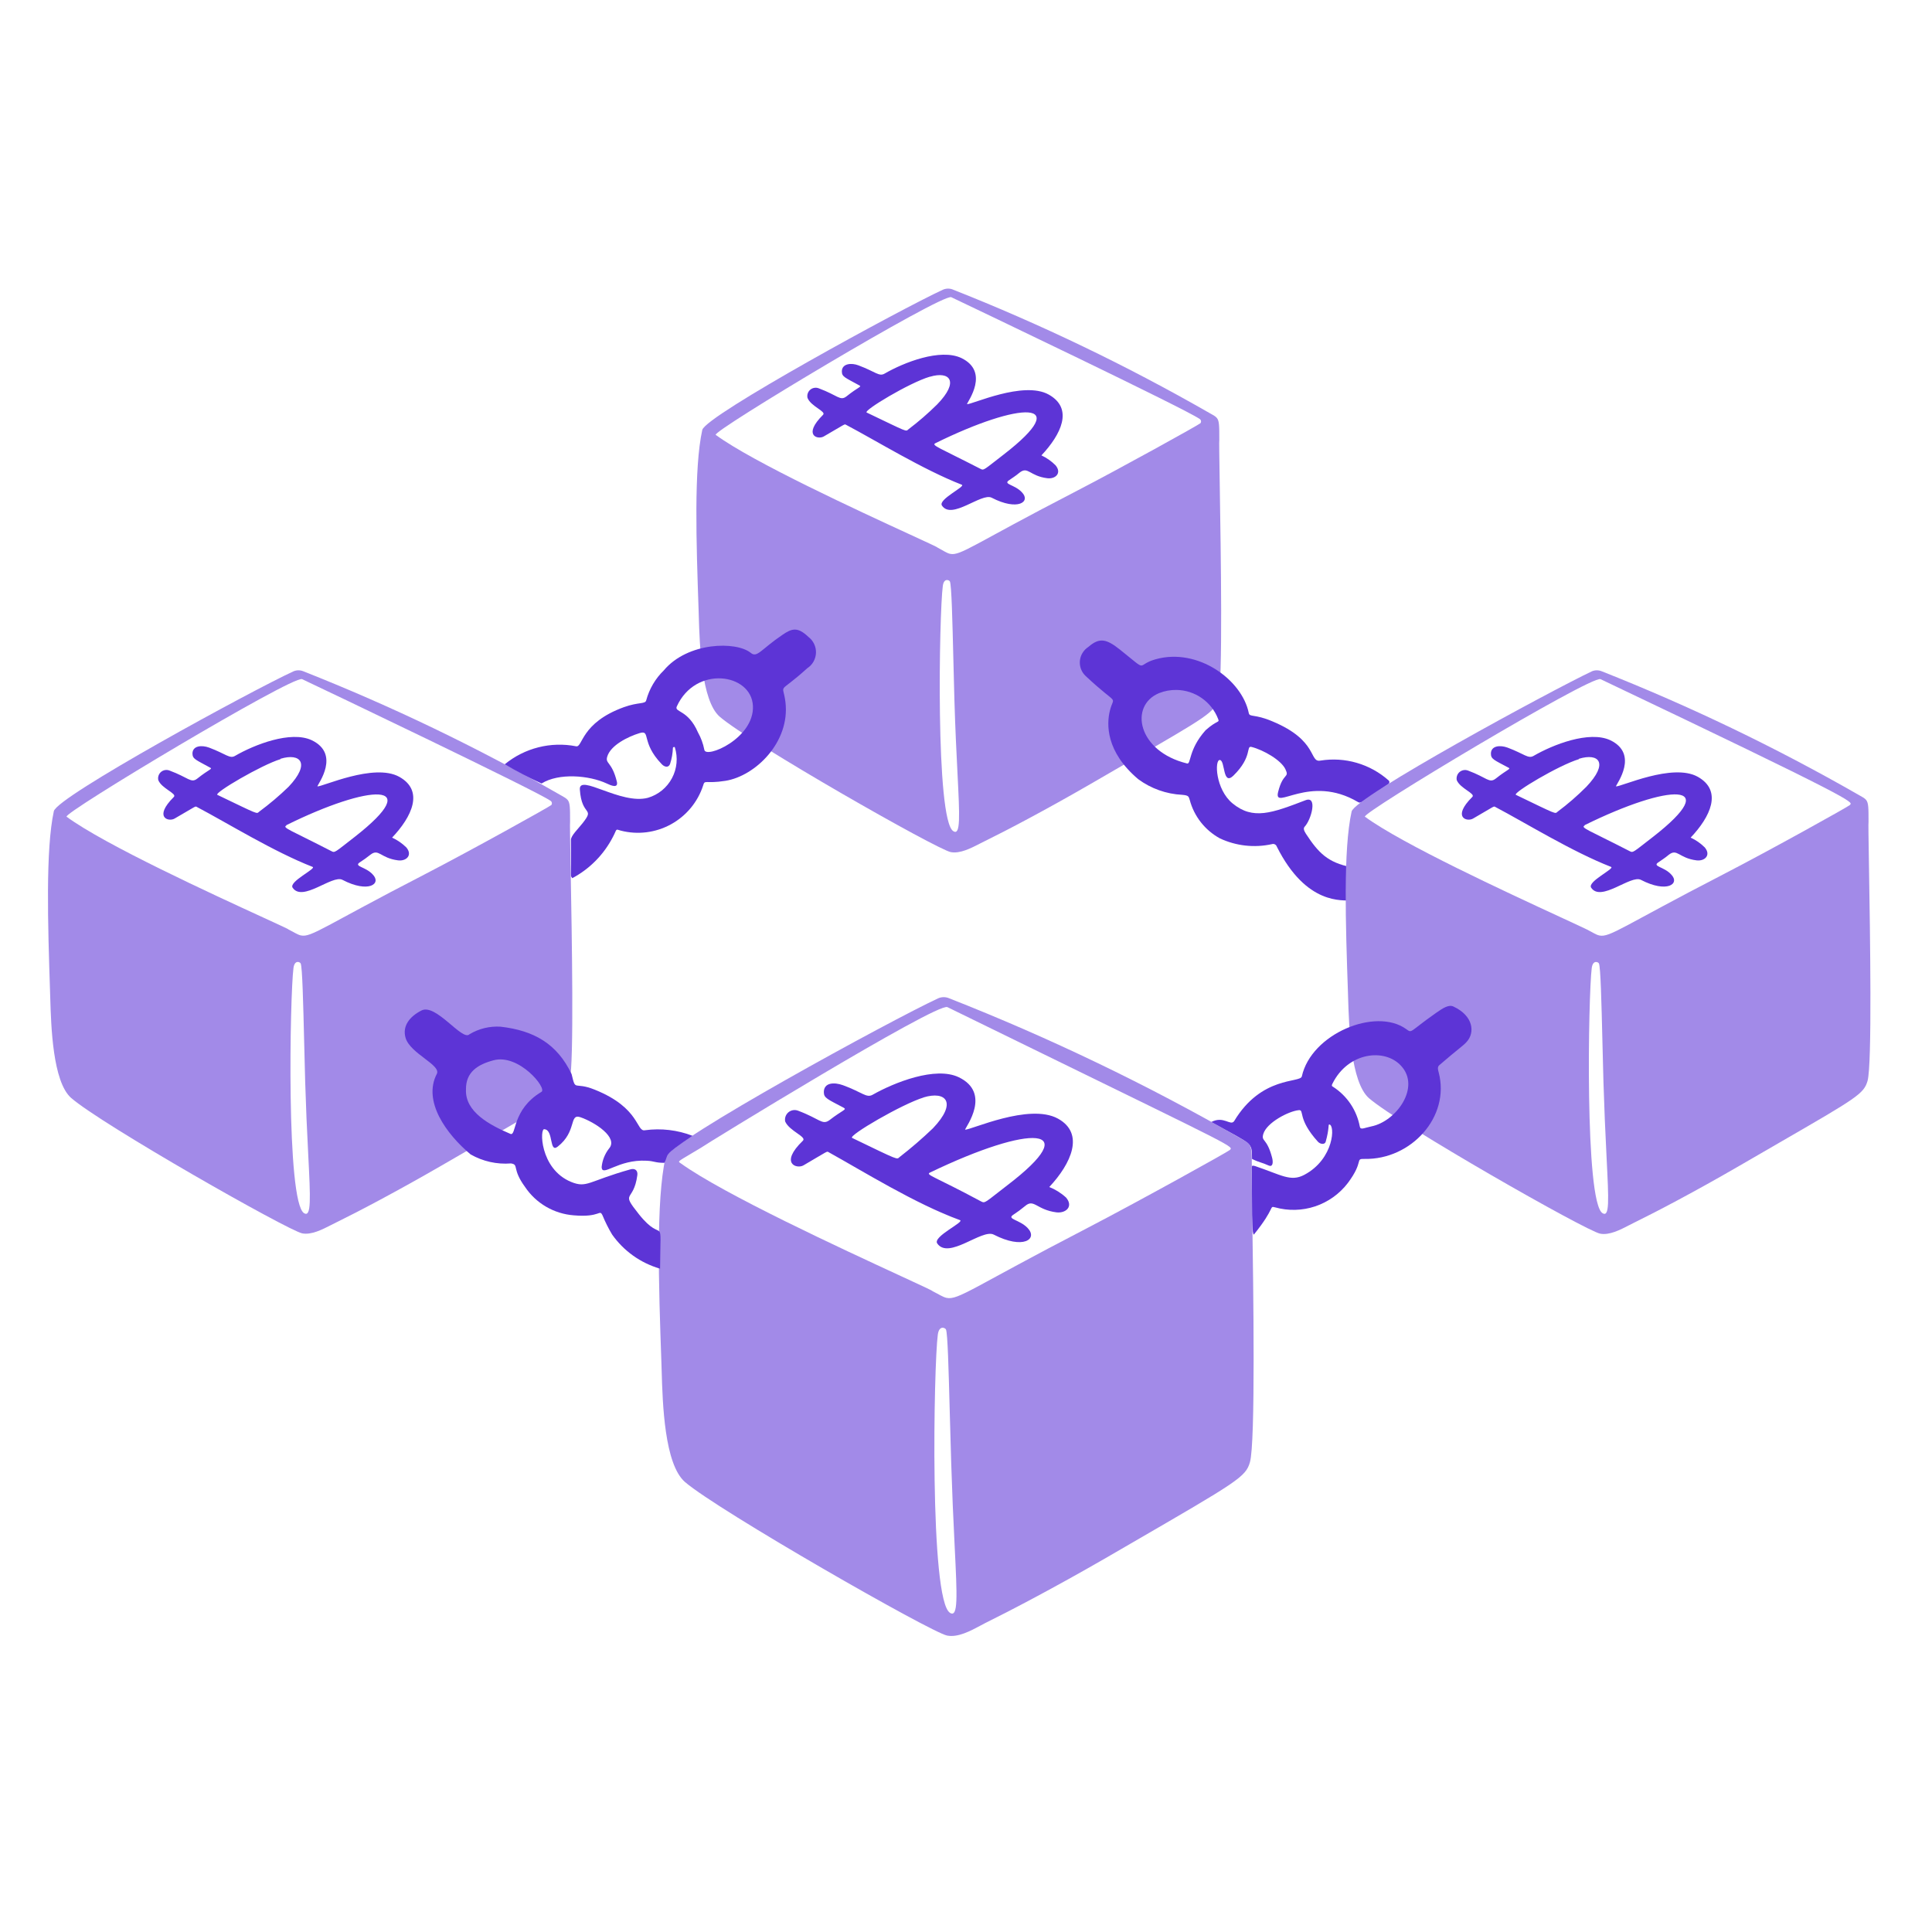 <svg width="101" height="101" viewBox="0 0 101 101" fill="none" xmlns="http://www.w3.org/2000/svg">
<path d="M55.18 24.323C55.521 24.729 55.18 25.055 54.748 25C53.821 24.885 53.745 24.358 53.299 24.709C53.098 24.88 52.928 24.98 52.737 25.115C52.441 25.321 53.048 25.336 53.414 25.727C53.916 26.229 53.209 26.73 51.84 26.018C51.308 25.747 49.753 27.202 49.242 26.429C49.026 26.108 50.505 25.426 50.28 25.341C48.238 24.544 45.816 23.044 44.226 22.206C44.136 22.161 44.226 22.146 43.062 22.818C42.746 22.999 41.949 22.758 43.027 21.685C43.208 21.509 42.39 21.248 42.215 20.802C42.197 20.724 42.201 20.644 42.226 20.568C42.251 20.493 42.297 20.426 42.357 20.374C42.417 20.323 42.491 20.288 42.569 20.276C42.647 20.262 42.728 20.271 42.802 20.3C43.805 20.672 43.92 20.978 44.251 20.722C44.878 20.22 45.079 20.22 44.918 20.145C44.186 19.739 44.01 19.704 44.01 19.418C44.01 19.001 44.512 18.956 44.883 19.102C45.766 19.433 45.956 19.699 46.242 19.533C47.245 18.951 49.151 18.199 50.255 18.716C51.759 19.443 50.581 20.993 50.551 21.128C50.786 21.163 53.505 19.889 54.824 20.627C56.143 21.364 55.461 22.723 54.443 23.806C54.717 23.934 54.966 24.109 55.18 24.323ZM48.901 23.169C48.675 23.28 49.076 23.39 51.243 24.503C51.443 24.609 51.408 24.579 52.477 23.756C56.203 20.872 53.334 20.983 48.901 23.169ZM48.605 19.694C47.536 20.01 45.134 21.459 45.304 21.564C47.496 22.613 47.341 22.567 47.486 22.447C48.016 22.046 48.518 21.61 48.991 21.143C50.174 19.929 49.648 19.388 48.62 19.694H48.605Z" fill="#5D34D6"/>
<path fill-rule="evenodd" clip-rule="evenodd" d="M63.618 21.854C63.742 22.011 63.742 22.266 63.742 22.999C63.728 22.999 63.743 23.917 63.764 25.277C63.823 28.9 63.931 35.659 63.687 36.556C63.489 37.236 63.13 37.444 58.982 39.843C58.393 40.184 57.728 40.568 56.976 41.005C54.669 42.339 52.608 43.422 51.489 43.969C51.406 44.009 51.319 44.054 51.227 44.101C50.757 44.343 50.186 44.638 49.703 44.546C48.966 44.4 39.231 38.853 37.621 37.464C36.665 36.625 36.575 33.688 36.531 32.212C36.528 32.117 36.526 32.028 36.523 31.947C36.397 28.331 36.272 24.484 36.713 22.477C36.884 21.72 47.161 16.128 49.282 15.15C49.44 15.077 49.62 15.068 49.784 15.125C54.405 16.949 58.889 19.105 63.2 21.575C63.41 21.694 63.539 21.754 63.618 21.854V21.854ZM49.729 15.536C49.202 15.361 37.185 22.563 37.416 22.734C39.367 24.165 44.946 26.734 47.59 27.951C48.494 28.368 49.055 28.625 49.011 28.627C49.322 28.787 49.486 28.913 49.668 28.953C50.209 29.072 50.914 28.441 56.118 25.753C58.571 24.484 62.704 22.192 62.759 22.122C62.779 22.095 62.789 22.062 62.788 22.029C62.788 21.995 62.776 21.963 62.755 21.937C62.741 21.919 62.724 21.906 62.704 21.896C61.996 21.39 50.902 16.093 49.729 15.536ZM49.287 30.638C49.097 32.057 48.896 42.891 49.839 43.453C50.22 43.692 50.17 42.698 50.055 40.415C50.003 39.397 49.939 38.122 49.894 36.587C49.875 35.901 49.857 35.216 49.841 34.531C49.79 32.421 49.746 30.603 49.658 30.397C49.623 30.322 49.342 30.197 49.287 30.638Z" fill="#A28AE8"/>
<path d="M21.241 44.3C21.582 44.706 21.241 45.032 20.809 44.977C19.881 44.862 19.806 44.335 19.36 44.686C19.178 44.832 18.989 44.967 18.793 45.092C18.502 45.298 19.109 45.313 19.475 45.704C19.977 46.206 19.259 46.707 17.9 45.995C17.369 45.719 15.814 47.179 15.297 46.406C15.087 46.085 16.566 45.403 16.34 45.318C14.299 44.521 11.877 43.021 10.287 42.183C10.197 42.138 10.287 42.123 9.123 42.795C8.807 42.976 8.01 42.735 9.088 41.662C9.269 41.486 8.451 41.225 8.276 40.784C8.258 40.707 8.262 40.626 8.287 40.55C8.312 40.475 8.357 40.407 8.417 40.356C8.478 40.304 8.551 40.27 8.63 40.257C8.708 40.244 8.789 40.253 8.862 40.282C9.865 40.654 9.981 40.96 10.312 40.704C10.939 40.202 11.139 40.202 10.979 40.127C10.237 39.716 10.071 39.686 10.061 39.4C10.061 38.983 10.537 38.938 10.934 39.084C11.816 39.415 12.007 39.681 12.288 39.515C13.291 38.933 15.197 38.181 16.3 38.698C17.805 39.425 16.626 40.975 16.591 41.11C16.832 41.145 19.545 39.876 20.869 40.608C22.194 41.341 21.517 42.715 20.498 43.788C20.773 43.915 21.024 44.088 21.241 44.3ZM14.971 43.156C14.745 43.272 15.152 43.377 17.314 44.49C17.514 44.596 17.484 44.571 18.547 43.748C22.299 40.814 19.32 40.985 14.971 43.136V43.156ZM14.665 39.686C13.662 39.992 11.19 41.446 11.36 41.551C13.557 42.605 13.401 42.554 13.547 42.434C14.089 42.034 14.603 41.599 15.087 41.13C16.25 39.901 15.709 39.35 14.665 39.666V39.686Z" fill="#5D34D6"/>
<path fill-rule="evenodd" clip-rule="evenodd" d="M29.679 41.823C29.802 41.98 29.802 42.234 29.802 42.965C29.788 42.965 29.805 43.905 29.83 45.292C29.895 48.917 30.014 55.594 29.782 56.487C29.594 57.167 29.237 57.373 25.184 59.716C24.481 60.122 23.778 60.529 23.076 60.936C20.769 62.27 18.708 63.353 17.589 63.9C17.504 63.941 17.413 63.987 17.318 64.036C16.846 64.278 16.279 64.569 15.798 64.477C15.066 64.332 5.321 58.794 3.716 57.395C2.756 56.542 2.671 53.653 2.627 52.171L2.618 51.878C2.498 48.262 2.382 44.415 2.814 42.409C2.959 41.651 13.246 36.054 15.352 35.091C15.513 35.026 15.693 35.026 15.854 35.091C20.472 36.916 24.952 39.072 29.26 41.541C29.471 41.662 29.6 41.723 29.679 41.823H29.679ZM15.789 35.502C15.267 35.327 3.245 42.524 3.481 42.695C5.457 44.155 11.172 46.777 13.768 47.969C14.604 48.353 15.117 48.588 15.076 48.588C15.386 48.741 15.55 48.863 15.732 48.902C16.273 49.02 16.973 48.404 22.183 45.719C24.636 44.45 28.769 42.153 28.824 42.083C28.837 42.065 28.845 42.044 28.849 42.023C28.853 42.001 28.852 41.979 28.847 41.958C28.842 41.936 28.832 41.916 28.819 41.899C28.805 41.882 28.788 41.867 28.769 41.857C28.062 41.355 16.967 36.054 15.789 35.502ZM15.342 50.604C15.157 52.029 14.951 62.857 15.899 63.424C16.28 63.649 16.23 62.662 16.115 60.385C16.047 59.108 15.993 57.831 15.954 56.553C15.935 55.869 15.918 55.185 15.902 54.501C15.85 52.391 15.806 50.574 15.719 50.368C15.683 50.288 15.402 50.163 15.342 50.604Z" fill="#A28AE8"/>
<path d="M58.019 37.163C58.24 36.27 58.521 36.992 56.785 35.367C56.613 35.218 56.498 35.013 56.462 34.788C56.426 34.563 56.471 34.332 56.589 34.137C56.666 34.008 56.773 33.898 56.901 33.817C57.478 33.316 57.839 33.396 58.551 33.963C60.106 35.202 59.328 34.765 60.417 34.464C62.623 33.847 64.931 35.538 65.282 37.273C65.327 37.509 65.578 37.308 66.526 37.714C68.933 38.718 68.426 39.881 69.033 39.761C69.667 39.66 70.315 39.7 70.93 39.88C71.546 40.059 72.115 40.373 72.594 40.799C72.607 40.81 72.618 40.824 72.625 40.84C72.632 40.855 72.635 40.872 72.635 40.889C72.635 40.906 72.631 40.923 72.624 40.939C72.617 40.954 72.607 40.968 72.594 40.98C71.14 41.983 71.15 42.008 70.999 41.932C68.457 40.428 66.561 42.434 66.817 41.401C67.072 40.368 67.423 40.689 67.198 40.212C66.972 39.736 66.054 39.209 65.432 39.049C65.116 38.968 65.502 39.55 64.474 40.553C63.907 41.095 64.058 39.756 63.772 39.731C63.486 39.706 63.536 41.265 64.439 42.003C65.507 42.88 66.496 42.504 68.241 41.837C68.893 41.576 68.557 42.84 68.206 43.216C68.126 43.297 68.161 43.417 68.271 43.588C68.928 44.591 69.415 45.092 70.638 45.333C70.704 45.498 70.704 45.182 70.693 46.993C70.693 47.018 70.658 47.048 70.638 47.083C70.217 47.038 68.301 47.359 66.746 44.255C66.729 44.205 66.693 44.164 66.646 44.141C66.6 44.117 66.545 44.113 66.496 44.129C65.579 44.332 64.622 44.226 63.772 43.828C63.388 43.618 63.05 43.331 62.779 42.987C62.508 42.642 62.31 42.246 62.197 41.822C62.137 41.642 62.152 41.581 61.801 41.551C60.972 41.51 60.173 41.226 59.504 40.734C57.789 39.284 57.854 37.84 58.019 37.163ZM63.035 38.166C63.647 37.624 63.762 37.795 63.682 37.589C63.513 37.148 63.215 36.767 62.828 36.496C62.441 36.225 61.982 36.076 61.509 36.068C61.195 36.062 60.884 36.119 60.592 36.235C59.017 36.892 59.469 39.279 62.052 39.911C62.272 39.981 62.112 39.199 63.02 38.181L63.035 38.166Z" fill="#5D34D6"/>
<path d="M89.12 44.3C89.461 44.706 89.12 45.032 88.689 44.977C87.761 44.862 87.686 44.335 87.239 44.686C87.039 44.857 86.868 44.957 86.678 45.092C86.382 45.298 86.989 45.313 87.355 45.704C87.856 46.206 87.149 46.707 85.78 45.995C85.248 45.724 83.694 47.179 83.182 46.406C82.966 46.085 84.446 45.403 84.22 45.318C82.179 44.521 79.756 43.021 78.166 42.183C78.076 42.138 78.166 42.123 77.003 42.795C76.687 42.976 75.889 42.735 76.968 41.662C77.153 41.486 76.336 41.225 76.155 40.784C76.14 40.707 76.145 40.627 76.171 40.552C76.196 40.478 76.241 40.412 76.301 40.36C76.361 40.309 76.433 40.275 76.511 40.261C76.588 40.247 76.668 40.255 76.742 40.282C77.745 40.654 77.85 40.965 78.192 40.704C78.823 40.202 79.014 40.202 78.849 40.127C78.111 39.731 77.941 39.686 77.941 39.4C77.941 38.983 78.417 38.938 78.813 39.084C79.696 39.415 79.887 39.681 80.173 39.515C81.176 38.933 83.077 38.181 84.185 38.698C85.69 39.425 84.511 40.975 84.476 41.11C84.727 41.145 87.435 39.871 88.754 40.608C90.073 41.346 89.401 42.715 88.383 43.788C88.657 43.914 88.906 44.088 89.12 44.3ZM82.841 43.156C82.615 43.272 83.016 43.377 85.183 44.49C85.384 44.596 85.349 44.571 86.417 43.748C90.148 40.844 87.275 40.95 82.841 43.136V43.156ZM82.545 39.686C81.482 40.007 79.074 41.451 79.245 41.551C81.436 42.605 81.281 42.554 81.427 42.434C81.959 42.037 82.462 41.601 82.931 41.13C84.115 39.886 83.588 39.35 82.545 39.666V39.686Z" fill="#5D34D6"/>
<path fill-rule="evenodd" clip-rule="evenodd" d="M97.559 41.823C97.682 41.98 97.682 42.234 97.682 42.965C97.668 42.965 97.683 43.894 97.705 45.267C97.764 48.895 97.872 55.625 97.632 56.502C97.435 57.183 97.079 57.39 92.997 59.749C92.391 60.099 91.703 60.497 90.921 60.951C88.614 62.29 86.553 63.368 85.434 63.915C85.344 63.959 85.255 64.005 85.166 64.051C84.697 64.294 84.129 64.588 83.649 64.492C82.912 64.347 73.176 58.799 71.566 57.41C70.61 56.566 70.521 53.633 70.476 52.159L70.468 51.893C70.343 48.272 70.217 44.43 70.659 42.424C70.829 41.661 81.106 36.094 83.228 35.091C83.388 35.026 83.568 35.026 83.729 35.091C88.348 36.917 92.831 39.072 97.141 41.541C97.352 41.662 97.481 41.723 97.559 41.823ZM81.55 47.934C82.209 48.238 82.706 48.468 82.952 48.588C83.263 48.742 83.428 48.865 83.61 48.904C84.153 49.023 84.855 48.41 90.069 45.719C92.526 44.451 96.654 42.154 96.709 42.083C96.714 42.076 96.72 42.069 96.725 42.062C96.85 41.916 96.936 41.815 83.669 35.503C83.142 35.327 71.125 42.525 71.356 42.695C73.288 44.117 78.815 46.67 81.55 47.934ZM83.212 50.605C83.032 52.014 82.836 62.858 83.779 63.424C84.145 63.641 84.102 62.791 83.989 60.532C83.92 59.206 83.865 57.88 83.824 56.553C83.805 55.869 83.788 55.185 83.772 54.501C83.721 52.391 83.676 50.575 83.589 50.369C83.553 50.289 83.273 50.163 83.212 50.605Z" fill="#A28AE8"/>
<path d="M39.251 34.133C39.582 34.409 39.798 33.932 40.901 33.19C41.403 32.844 41.704 32.764 42.26 33.295C42.389 33.393 42.492 33.519 42.561 33.665C42.63 33.81 42.663 33.97 42.657 34.131C42.651 34.292 42.606 34.449 42.527 34.589C42.447 34.729 42.335 34.848 42.2 34.935C40.605 36.38 40.931 35.618 41.062 36.711C41.307 38.803 39.487 40.568 37.927 40.819C36.864 40.989 36.849 40.738 36.758 41.065C36.475 41.932 35.871 42.658 35.071 43.096C34.27 43.534 33.333 43.651 32.45 43.422C32.154 43.331 32.269 43.326 32.044 43.748C31.572 44.668 30.83 45.423 29.917 45.909C29.802 45.704 29.872 46.16 29.847 43.903C29.847 43.688 30.218 43.337 30.459 43.031C31.121 42.188 30.409 42.715 30.313 41.275C30.253 40.422 32.46 42.088 33.874 41.706C34.141 41.627 34.389 41.496 34.605 41.32C34.82 41.144 34.998 40.927 35.129 40.681C35.26 40.436 35.34 40.167 35.366 39.89C35.392 39.613 35.362 39.334 35.279 39.068C35.254 39.023 35.178 39.068 35.178 39.093C35.169 39.382 35.118 39.667 35.028 39.941C34.943 40.157 34.727 40.096 34.587 39.941C33.488 38.797 34.04 38.14 33.433 38.326C32.826 38.512 31.928 38.958 31.748 39.545C31.622 39.941 31.988 39.795 32.249 40.869C32.33 41.235 31.928 41.059 31.718 40.959C30.79 40.528 29.21 40.397 28.312 40.959C27.654 40.657 27.011 40.322 26.386 39.956C26.9 39.534 27.5 39.231 28.144 39.068C28.788 38.905 29.46 38.886 30.113 39.013C30.469 39.098 30.343 37.789 32.62 36.967C33.388 36.691 33.739 36.821 33.784 36.606C33.945 36.013 34.262 35.474 34.702 35.046C35.951 33.556 38.494 33.511 39.251 34.133ZM35.379 36.937C35.244 37.243 35.971 37.092 36.487 38.286C36.645 38.567 36.757 38.872 36.819 39.189C36.864 39.69 39.442 38.612 39.361 36.902C39.281 35.191 36.357 34.77 35.379 36.937Z" fill="#5D34D6"/>
<path d="M65.498 64.201C65.492 64.3 65.492 64.398 65.498 64.497V64.201ZM75.985 52.62C75.744 52.505 75.453 52.685 75.067 52.956C73.638 53.959 73.838 54.03 73.507 53.794C71.907 52.65 68.547 54.045 68.056 56.272C67.975 56.623 65.944 56.231 64.515 58.614C64.319 58.875 63.973 58.313 63.316 58.659C65.573 59.903 65.427 59.697 65.453 60.585C65.859 60.786 65.954 60.761 66.325 60.931C66.526 61.021 66.571 60.796 66.506 60.535C66.23 59.462 65.929 59.702 66.039 59.291C66.21 58.684 67.374 58.087 67.895 58.037C68.211 58.007 67.795 58.468 68.898 59.687C69.024 59.823 69.259 59.848 69.304 59.687C69.495 59.005 69.43 58.784 69.485 58.784C69.806 58.784 69.756 60.585 68.186 61.417C67.469 61.799 66.977 61.417 65.603 60.956C65.548 60.956 65.438 60.881 65.438 61.031C65.438 61.272 65.397 64.512 65.548 64.542C66.706 63.108 66.33 63.038 66.661 63.118C67.349 63.309 68.077 63.291 68.754 63.065C69.43 62.839 70.024 62.415 70.458 61.849C71.331 60.685 70.809 60.575 71.341 60.585C73.763 60.63 75.82 58.393 75.213 56.071C75.162 55.895 75.142 55.765 75.248 55.68C76.306 54.767 76.492 54.677 76.682 54.456C77.109 53.98 77.033 53.112 75.985 52.62ZM71.692 58.885C71.286 58.97 71.12 59.09 71.085 58.885C71.005 58.465 70.842 58.067 70.604 57.712C70.366 57.358 70.059 57.056 69.701 56.823C69.61 56.778 69.61 56.743 69.656 56.653C70.478 54.993 72.394 54.787 73.242 55.715C74.285 56.838 72.991 58.624 71.692 58.885Z" fill="#5D34D6"/>
<path d="M55.732 62.606C56.123 63.068 55.732 63.434 55.23 63.379C54.177 63.243 54.057 62.646 53.59 63.048C53.389 63.215 53.178 63.371 52.958 63.514C52.627 63.74 53.309 63.76 53.726 64.201C54.272 64.778 53.49 65.335 51.95 64.542C51.338 64.226 49.593 65.871 48.996 65.004C48.75 64.642 50.446 63.88 50.185 63.785C47.843 62.932 45.104 61.222 43.319 60.234C43.218 60.174 43.319 60.154 42.005 60.921C41.658 61.127 40.73 60.831 41.974 59.632C42.185 59.426 41.267 59.13 41.047 58.629C41.029 58.541 41.036 58.451 41.065 58.367C41.095 58.283 41.146 58.208 41.214 58.15C41.282 58.092 41.364 58.054 41.452 58.038C41.54 58.023 41.63 58.031 41.714 58.062C42.867 58.493 42.977 58.83 43.354 58.564C44.061 58.017 44.291 58.012 44.101 57.907C43.258 57.46 43.068 57.405 43.068 57.094C43.068 56.593 43.604 56.562 44.071 56.733C45.074 57.099 45.29 57.41 45.611 57.235C46.749 56.588 48.911 55.73 50.125 56.317C51.835 57.144 50.496 58.9 50.451 59.055C50.726 59.09 53.801 57.651 55.306 58.478C56.72 59.256 55.998 60.831 54.854 62.054C55.178 62.183 55.476 62.37 55.732 62.606ZM48.62 61.297C48.359 61.417 48.856 61.498 51.278 62.802C51.509 62.922 51.469 62.877 52.672 61.954C56.74 58.845 53.926 58.744 48.62 61.297ZM48.294 57.37C47.165 57.711 44.317 59.376 44.547 59.487C47.055 60.7 46.87 60.615 47.025 60.49C47.633 60.019 48.215 59.517 48.77 58.985C50.059 57.636 49.453 57.014 48.279 57.37H48.294Z" fill="#5D34D6"/>
<path fill-rule="evenodd" clip-rule="evenodd" d="M65.302 59.816C65.442 59.995 65.442 60.284 65.442 61.116C65.429 61.116 65.442 62.036 65.463 63.428C65.522 67.457 65.639 75.441 65.342 76.444C65.122 77.209 64.716 77.445 59.082 80.71L57.738 81.489C55.11 83.004 52.778 84.223 51.514 84.845C51.432 84.887 51.35 84.93 51.269 84.975C50.744 85.257 50.072 85.618 49.508 85.502C48.67 85.336 37.566 78.982 35.81 77.477C34.734 76.543 34.64 73.382 34.59 71.669C34.585 71.514 34.581 71.371 34.577 71.243C34.431 67.135 34.291 62.782 34.792 60.505C35.003 59.647 46.644 53.302 49.046 52.189C49.137 52.149 49.235 52.129 49.335 52.129C49.434 52.129 49.532 52.149 49.623 52.189C54.864 54.249 59.947 56.692 64.83 59.496C65.067 59.632 65.213 59.702 65.302 59.816ZM35.498 60.739C35.503 60.762 35.537 60.78 35.58 60.81C37.832 62.432 44.072 65.313 47.082 66.703C48.141 67.192 48.8 67.496 48.745 67.496C49.095 67.668 49.28 67.805 49.485 67.849C50.096 67.98 50.886 67.283 56.77 64.236C59.539 62.797 64.223 60.199 64.293 60.118C64.314 60.096 64.336 60.079 64.341 60.057C64.393 59.863 63.197 59.341 49.528 52.65C48.986 52.389 36.738 59.913 36.643 60.003C35.708 60.565 35.486 60.674 35.498 60.739ZM49.026 69.773C48.815 71.318 48.579 83.671 49.668 84.318C50.092 84.57 50.039 83.492 49.908 80.846C49.834 79.406 49.774 77.965 49.728 76.524C49.698 75.592 49.673 74.641 49.649 73.752C49.59 71.545 49.542 69.716 49.453 69.502C49.407 69.407 49.091 69.272 49.026 69.773H49.026Z" fill="#A28AE8"/>
<path d="M24.601 60.349C23.327 59.281 22.093 57.57 22.835 56.141C23.076 55.675 21.456 55.088 21.205 54.265C21.015 53.628 21.431 53.132 22.033 52.826C22.79 52.44 24.169 54.446 24.541 54.07C25.031 53.774 25.6 53.636 26.171 53.673C27.916 53.874 29.125 54.566 29.882 56.151C30.108 57.104 29.988 56.517 31.101 56.969C33.488 57.931 33.248 59.19 33.724 59.085C34.561 58.972 35.414 59.072 36.202 59.376C34.552 60.495 34.993 60.304 34.732 60.79C34.231 60.79 34.231 60.7 33.804 60.68C32.3 60.595 31.477 61.558 31.452 61.016C31.485 60.662 31.619 60.324 31.838 60.043C32.34 59.471 31.101 58.664 30.334 58.403C29.742 58.207 30.168 59.15 29.155 59.943C28.703 60.299 28.944 59.075 28.468 59.035C28.207 58.915 28.197 61.106 29.857 61.788C30.685 62.124 30.745 61.753 32.957 61.131C33.192 61.061 33.353 61.187 33.318 61.437C33.122 62.897 32.405 62.225 33.398 63.474C34.727 65.144 34.532 63.248 34.507 66.323C33.492 66.03 32.607 65.4 31.999 64.537C31.807 64.216 31.639 63.88 31.497 63.534C31.327 63.193 31.397 63.659 29.992 63.534C29.485 63.495 28.992 63.342 28.551 63.086C28.111 62.83 27.734 62.477 27.45 62.054C26.742 61.086 27.144 60.886 26.712 60.821C25.977 60.879 25.241 60.715 24.601 60.349ZM24.36 56.953C24.305 58.127 25.599 58.814 26.682 59.276C27.008 59.416 26.747 58.007 28.307 57.079C28.613 56.898 27.134 55.073 25.8 55.429C24.972 55.65 24.35 56.046 24.36 56.949V56.953Z" fill="#5D34D6"/>
</svg>
